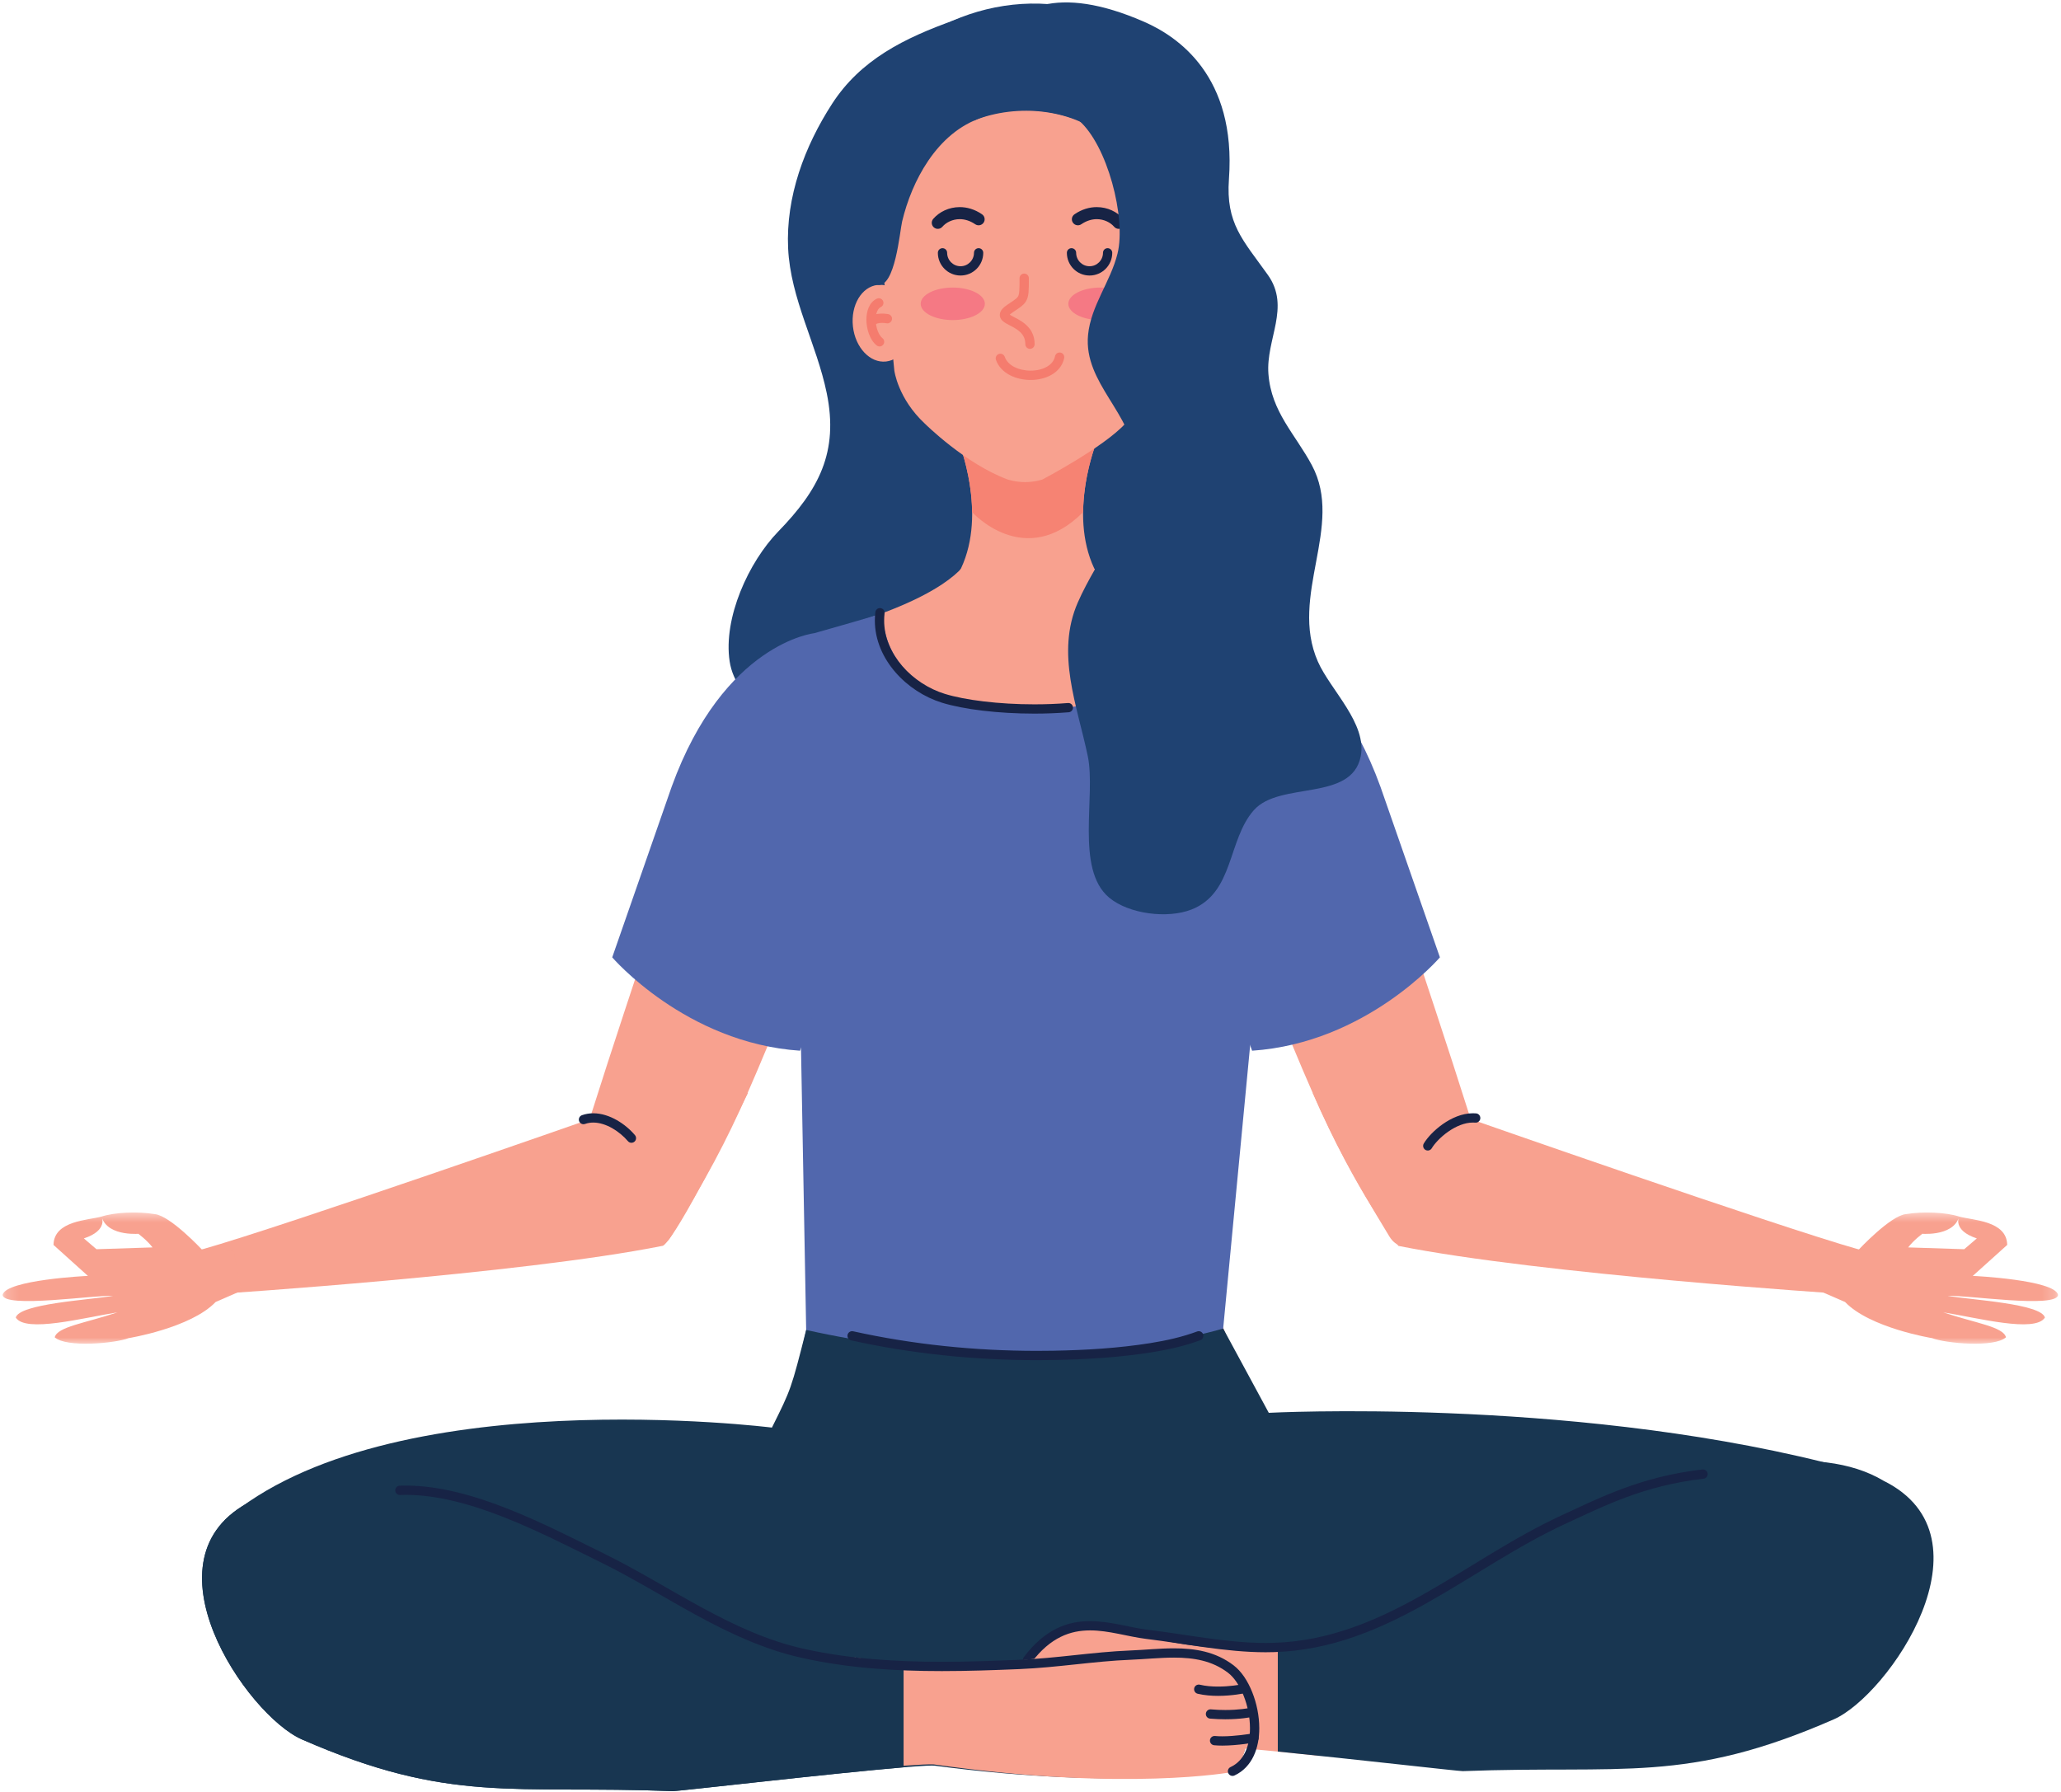<svg width="161" height="140" viewBox="0 0 161 140" fill="none" xmlns="http://www.w3.org/2000/svg">
<g clip-path="url(#clip0_443_2044)">
<path d="M65.003 8.106C62.843 11.441 61.379 15.384 61.566 19.397C61.751 23.349 63.797 26.885 64.581 30.708C65.53 35.331 63.953 38.275 60.802 41.519C58.478 43.912 56.485 48.282 56.998 51.672C57.491 54.925 61.223 56.199 61.527 59.295C61.811 62.186 58.904 64.81 61.209 67.413C63.489 69.986 67.306 69.67 70.365 69.449C75.454 69.083 80.594 69.017 85.665 69.449C89.45 69.772 92.787 69.136 95.4 66.188C97.879 63.386 98.126 59.929 96.637 56.616C95.176 53.365 91.436 49.143 93.235 45.319C94.814 41.959 97.89 41.608 97.946 37.348C98.008 32.578 94.657 29.926 92.007 26.459C88.276 21.574 93.758 19.671 93.964 15.217C94.112 11.983 91.426 6.063 89.222 3.971C85.996 0.906 78.464 0.191 74.647 1.543C70.603 2.976 67.221 4.681 65.003 8.106Z" fill="#1F4272"/>
<path d="M75.289 35.602C78.712 37.095 82.632 37.189 85.984 35C87.556 33.976 89.223 32.533 90.374 31.043C96.18 23.529 95.754 11.974 90.724 5.009C86.184 -1.275 76.493 -0.903 70.873 3.802C68.95 5.411 67.176 7.851 66.244 10.119C63.838 15.978 64.965 25.138 69.319 30.89C70.859 32.921 72.959 34.586 75.289 35.602Z" fill="#1F4272"/>
<path d="M74.644 45.202H85.906C83.317 41.003 85.349 35.333 85.647 34.56H74.903C75.201 35.333 77.233 41.003 74.644 45.202Z" fill="#F8A18F"/>
<path d="M84.612 40.01C84.639 37.336 85.465 35.033 85.647 34.56H74.903C75.086 35.033 75.911 37.336 75.938 40.01C75.938 40.01 80.056 44.594 84.612 40.01Z" fill="#F68373"/>
<path d="M87.91 33.091C90.14 31.331 90.29 28.946 90.29 28.946C90.656 25.029 90.831 23.736 91.123 21.736C92.376 13.157 86.204 6.03 80.075 5.938C73.947 6.03 67.776 13.157 69.029 21.736C69.321 23.736 69.495 25.029 69.862 28.946C69.862 28.946 70.13 31.121 72.24 33.091C72.24 33.091 75.414 36.247 78.721 37.463C78.721 37.463 79.257 37.654 80.075 37.669C80.894 37.654 81.431 37.463 81.431 37.463C81.431 37.463 86.216 34.95 87.91 33.091Z" fill="#F8A18F"/>
<path d="M84.468 17.52C84.889 17.234 85.297 17.123 85.678 17.123C86.241 17.122 86.745 17.379 87.034 17.716C87.203 17.915 87.501 17.936 87.698 17.765C87.895 17.595 87.918 17.297 87.746 17.101C87.269 16.549 86.521 16.182 85.678 16.181C85.111 16.179 84.503 16.352 83.937 16.742C83.721 16.889 83.666 17.182 83.813 17.397C83.96 17.612 84.254 17.666 84.468 17.52Z" fill="#172345"/>
<path d="M76.712 16.742C76.147 16.352 75.538 16.179 74.971 16.181C74.127 16.182 73.38 16.549 72.901 17.101C72.732 17.297 72.753 17.595 72.951 17.766C73.148 17.936 73.446 17.915 73.616 17.716C73.904 17.379 74.408 17.122 74.971 17.123C75.351 17.123 75.761 17.234 76.181 17.52C76.396 17.666 76.688 17.612 76.836 17.397C76.983 17.182 76.929 16.889 76.712 16.742Z" fill="#172345"/>
<path d="M79.644 21.737C79.644 22.161 79.644 22.473 79.627 22.695C79.617 22.863 79.597 22.976 79.573 23.055C79.532 23.17 79.499 23.22 79.378 23.329C79.258 23.432 79.051 23.568 78.752 23.766C78.561 23.893 78.419 24.006 78.305 24.132C78.249 24.194 78.201 24.262 78.163 24.341C78.125 24.418 78.101 24.51 78.101 24.607C78.1 24.793 78.196 24.948 78.29 25.041C78.457 25.206 78.641 25.292 78.842 25.401C79.142 25.554 79.469 25.724 79.703 25.952C79.821 26.067 79.916 26.192 79.984 26.342C80.053 26.492 80.095 26.666 80.097 26.89C80.097 27.091 80.258 27.255 80.46 27.255C80.661 27.255 80.823 27.091 80.823 26.89C80.824 26.403 80.67 25.996 80.44 25.69C80.092 25.23 79.617 24.985 79.263 24.799C79.086 24.707 78.936 24.63 78.861 24.574L78.818 24.541L78.806 24.528L78.785 24.548L78.809 24.532L78.806 24.528L78.785 24.548L78.809 24.532L78.69 24.607H78.827L78.809 24.532L78.69 24.607H78.827H78.721L78.82 24.654L78.827 24.607H78.721L78.82 24.654L78.835 24.631C78.868 24.587 78.972 24.491 79.153 24.373C79.414 24.197 79.617 24.07 79.788 23.932C79.916 23.829 80.033 23.716 80.124 23.577C80.263 23.365 80.32 23.122 80.346 22.842C80.372 22.557 80.372 22.215 80.372 21.737C80.372 21.535 80.208 21.373 80.007 21.373C79.808 21.373 79.644 21.535 79.644 21.737Z" fill="#F57C6E"/>
<path d="M77.803 28.12C77.994 28.664 78.408 29.061 78.892 29.312C79.381 29.564 79.947 29.684 80.51 29.686C81.086 29.684 81.659 29.558 82.14 29.285C82.62 29.012 83.01 28.569 83.13 27.978C83.171 27.781 83.043 27.587 82.847 27.548C82.65 27.507 82.458 27.634 82.417 27.831C82.341 28.189 82.124 28.453 81.78 28.652C81.438 28.851 80.978 28.959 80.51 28.958C80.053 28.958 79.59 28.855 79.228 28.668C78.864 28.475 78.605 28.212 78.488 27.878C78.422 27.689 78.215 27.589 78.025 27.655C77.836 27.722 77.737 27.929 77.803 28.12Z" fill="#F57C6E"/>
<path d="M86.163 19.751C86.161 20.332 85.692 20.801 85.114 20.801C84.535 20.801 84.067 20.332 84.066 19.751C84.066 19.551 83.904 19.39 83.703 19.39C83.503 19.39 83.341 19.551 83.341 19.751C83.341 20.733 84.134 21.526 85.114 21.526C86.092 21.526 86.886 20.733 86.886 19.751C86.886 19.551 86.724 19.39 86.523 19.39C86.325 19.39 86.163 19.551 86.163 19.751Z" fill="#172345"/>
<path d="M76.085 19.751C76.083 20.332 75.614 20.801 75.036 20.801C74.458 20.801 73.989 20.332 73.988 19.751C73.988 19.551 73.826 19.39 73.626 19.39C73.427 19.39 73.263 19.551 73.263 19.751C73.263 20.733 74.057 21.526 75.036 21.526C76.015 21.526 76.809 20.733 76.809 19.751C76.809 19.551 76.647 19.39 76.446 19.39C76.246 19.39 76.085 19.551 76.085 19.751Z" fill="#172345"/>
<path d="M88.47 23.736C88.47 24.438 87.347 25.006 85.962 25.006C84.579 25.006 83.456 24.438 83.456 23.736C83.456 23.035 84.579 22.466 85.962 22.466C87.347 22.466 88.47 23.035 88.47 23.736Z" fill="#F57984"/>
<path d="M76.934 23.736C76.934 24.438 75.812 25.006 74.428 25.006C73.044 25.006 71.921 24.438 71.921 23.736C71.921 23.035 73.044 22.466 74.428 22.466C75.812 22.466 76.934 23.035 76.934 23.736Z" fill="#F57984"/>
<path d="M101.862 65.859C104.448 60.076 103.837 56.17 103.837 56.17C102.508 50.674 94.177 48.769 94.177 48.769C85.862 46.23 84.953 43.721 84.953 43.721H75.597C75.597 43.721 74.688 46.23 66.371 48.769C66.371 48.769 58.041 50.674 56.713 56.17C56.713 56.17 56.102 60.076 58.687 65.859C58.687 65.859 64.751 81.36 67.344 88.615C67.344 88.615 69.353 93.211 66.371 100.466L62.199 110.381H98.351L94.177 100.466C91.199 93.211 93.208 88.615 93.208 88.615C95.799 81.36 101.862 65.859 101.862 65.859Z" fill="#F8A18F"/>
<path d="M101.229 115.042C99.052 110.989 96.144 105.135 96.144 105.135C95.798 108.433 81.772 108.614 79.795 108.632C77.912 108.614 65.664 108.402 64.351 105.266C64.351 105.266 61.124 111.016 59.075 115.042C59.075 115.042 55.047 124.627 79.537 126.217V126.25C79.621 126.246 79.704 126.24 79.789 126.234C79.876 126.24 79.956 126.246 80.042 126.25V126.217C104.542 124.627 101.229 115.042 101.229 115.042Z" fill="#546996"/>
<path d="M93.761 25.501C93.581 27.153 92.424 28.383 91.176 28.245C89.929 28.109 89.066 26.659 89.246 25.005C89.429 23.353 90.586 22.123 91.832 22.261C93.079 22.397 93.943 23.848 93.761 25.501Z" fill="#F8A18F"/>
<path d="M91.585 23.991C91.697 24.046 91.79 24.147 91.866 24.321C91.94 24.492 91.982 24.725 91.981 24.975C91.982 25.267 91.926 25.578 91.828 25.841C91.731 26.105 91.589 26.315 91.456 26.418C91.299 26.544 91.271 26.772 91.395 26.929C91.521 27.088 91.748 27.114 91.905 26.99C92.188 26.764 92.379 26.445 92.51 26.094C92.641 25.743 92.709 25.356 92.709 24.975C92.709 24.648 92.657 24.326 92.535 24.034C92.412 23.745 92.203 23.48 91.895 23.335C91.713 23.249 91.497 23.326 91.412 23.509C91.326 23.69 91.403 23.907 91.585 23.991Z" fill="#F57C6E"/>
<path d="M91.135 25.258C91.238 25.239 91.362 25.227 91.486 25.227C91.612 25.226 91.736 25.241 91.834 25.267C91.933 25.295 91.999 25.335 92.035 25.37C92.176 25.512 92.406 25.512 92.548 25.37C92.69 25.227 92.69 24.997 92.548 24.855C92.394 24.702 92.209 24.618 92.028 24.566C91.846 24.516 91.662 24.5 91.486 24.5C91.314 24.5 91.15 24.516 91.005 24.542C90.807 24.577 90.677 24.767 90.712 24.964C90.748 25.162 90.937 25.294 91.135 25.258Z" fill="#F57C6E"/>
<path d="M66.628 25.501C66.808 27.153 67.967 28.383 69.213 28.245C70.46 28.109 71.325 26.659 71.144 25.005C70.962 23.353 69.805 22.123 68.558 22.261C67.31 22.397 66.447 23.848 66.628 25.501Z" fill="#F8A18F"/>
<path d="M68.495 23.335C68.186 23.48 67.977 23.745 67.856 24.034C67.732 24.326 67.681 24.648 67.681 24.975C67.681 25.356 67.751 25.743 67.881 26.094C68.012 26.445 68.201 26.764 68.484 26.99C68.641 27.114 68.87 27.088 68.994 26.929C69.12 26.772 69.092 26.544 68.935 26.418C68.8 26.315 68.658 26.105 68.561 25.841C68.463 25.578 68.407 25.267 68.409 24.975C68.407 24.725 68.449 24.492 68.523 24.321C68.599 24.147 68.693 24.046 68.806 23.991C68.988 23.907 69.065 23.69 68.979 23.509C68.893 23.326 68.676 23.249 68.495 23.335Z" fill="#F57C6E"/>
<path d="M69.384 24.542C69.241 24.516 69.076 24.5 68.903 24.5C68.728 24.5 68.543 24.516 68.362 24.566C68.18 24.618 67.996 24.702 67.841 24.855C67.699 24.997 67.699 25.227 67.841 25.37C67.984 25.512 68.213 25.512 68.356 25.37C68.39 25.335 68.457 25.295 68.555 25.267C68.654 25.241 68.778 25.226 68.903 25.227C69.027 25.227 69.153 25.239 69.256 25.258C69.452 25.294 69.641 25.162 69.678 24.964C69.713 24.767 69.582 24.577 69.384 24.542Z" fill="#F57C6E"/>
<path d="M55.317 59.106C52.548 67.93 47.741 81.797 45.183 90.299C45.183 90.299 50.303 100.074 52.421 96.589C57.984 87.427 58.218 85.987 66.684 65.127C66.684 65.127 70.059 55.362 63.363 49.937C63.363 49.937 57.978 50.797 55.317 59.106Z" fill="#F8A18F"/>
<path d="M105.632 59.106C108.399 67.93 113.207 81.797 115.765 90.299C115.765 90.299 110.644 100.074 108.526 96.589C102.964 87.427 102.728 85.987 94.264 65.127C94.264 65.127 90.889 55.362 97.584 49.937C97.584 49.937 102.97 50.797 105.632 59.106Z" fill="#F8A18F"/>
<path d="M143.927 101.089C143.927 101.089 120.367 99.563 109.24 97.339C109.24 97.339 105.944 93.234 102.543 85.379C102.543 85.379 107.608 85.906 114.596 87.334C114.596 87.334 138.611 95.749 145.21 97.619L143.927 101.089Z" fill="#F8A18F"/>
<mask id="mask0_443_2044" style="mask-type:luminance" maskUnits="userSpaceOnUse" x="141" y="94" width="20" height="12">
<path d="M141.743 94.592H160.798V105.048H141.743V94.592Z" fill="white"/>
</mask>
<g mask="url(#mask0_443_2044)">
<path d="M156.798 97.264C156.765 95.359 154.093 95.342 153.046 95.047C153.046 95.047 152.485 96.115 154.426 96.755L153.44 97.599L149.06 97.457C149.518 96.867 150.158 96.403 150.158 96.403C149.782 96.339 152.568 96.737 153.046 95.047C152.007 94.713 150.234 94.631 148.881 94.858C147.679 94.976 145.21 97.619 145.21 97.619L142.717 97.746L142.107 100.841L144.133 101.723C146.074 103.756 150.928 104.546 150.928 104.546C151.987 104.955 155.799 105.304 156.701 104.481C156.497 103.655 154.335 103.38 151.8 102.53C154.483 102.958 158.972 104.151 159.746 102.938C159.457 101.869 154.143 101.566 152.146 101.248C153.394 101.139 160.722 102.262 160.772 101.159C160.501 99.994 154.166 99.68 154.108 99.684L156.798 97.264Z" fill="#F8A18F"/>
</g>
<path d="M17.049 101.089C17.049 101.089 40.609 99.563 51.738 97.339C51.738 97.339 52.377 97.796 58.433 85.379C58.433 85.379 53.368 85.907 46.381 87.334C46.381 87.334 22.365 95.749 15.766 97.619L17.049 101.089Z" fill="#F8A18F"/>
<mask id="mask1_443_2044" style="mask-type:luminance" maskUnits="userSpaceOnUse" x="0" y="94" width="19" height="12">
<path d="M0.176 94.592H18.977V105.048H0.176V94.592Z" fill="white"/>
</mask>
<g mask="url(#mask1_443_2044)">
<path d="M4.18 97.264C4.212 95.359 6.883 95.342 7.932 95.047C7.932 95.047 8.491 96.117 6.551 96.755L7.537 97.599L11.916 97.457C11.458 96.867 10.818 96.403 10.818 96.403C11.195 96.339 8.408 96.737 7.932 95.047C8.971 94.713 10.742 94.631 12.095 94.858C13.298 94.976 15.767 97.619 15.767 97.619L18.261 97.746L18.869 100.841L16.844 101.723C14.903 103.756 10.048 104.546 10.048 104.546C8.989 104.955 5.177 105.304 4.275 104.481C4.479 103.655 6.643 103.38 9.177 102.53C6.495 102.958 2.005 104.151 1.23 102.938C1.519 101.869 6.833 101.567 8.83 101.248C7.582 101.139 0.256 102.262 0.204 101.159C0.475 99.994 6.811 99.68 6.868 99.684L4.18 97.264Z" fill="#F8A18F"/>
</g>
<path d="M95.551 103.797L98.351 110.381H61.536L62.976 103.908L62.457 75.596C68.965 63.599 63.61 49.47 63.61 49.47C65.117 49.034 68.194 48.182 68.967 47.895C68.967 47.895 68.434 55.635 80.54 55.392C80.54 55.392 89.91 56.47 91.096 47.709C91.99 48.057 95.528 49.114 96.696 49.47C96.696 49.47 92.426 63.599 98.286 75.089L95.551 103.797Z" fill="#5167AD"/>
<path d="M40.342 131.059H127.262C138.864 132.416 152.717 116.785 142.416 114.228C122.063 109.178 99.114 110.381 99.114 110.381L95.551 103.797C95.551 103.797 81.807 108.089 62.976 103.908C61.802 108.523 61.802 108.523 60.301 111.535C60.301 111.535 30.256 107.755 17.539 118.78C17.539 118.78 21.982 131.059 40.342 131.059Z" fill="#183651"/>
<path d="M97.737 133.832C97.737 133.832 97.524 137.51 96.288 138.306C96.288 138.306 88.073 139.938 72.974 137.944C70.98 137.846 52.986 139.956 52.561 139.938C40.044 139.458 35.127 140.947 23.584 135.897C19.296 134.021 10.795 121.663 19.683 117.257C29.961 111.104 53.639 125.091 53.648 125.096C60.123 128.922 67.906 130.398 75.331 130.212C79.525 130.108 97.524 126.051 97.737 133.832Z" fill="#183651"/>
<path d="M103.018 128.196C99.138 129.032 94.253 129.2 88.548 127.598C86.299 126.226 83.402 126.857 81.437 128.394C81.437 128.394 79.34 132.631 71.248 130.212C71.248 130.212 69.399 130.708 69.091 132.268C69.091 132.268 67.4 135.533 70.54 136.743C70.54 136.743 78.753 138.375 93.852 136.38C94.737 136.336 98.769 136.728 103.018 137.174V128.196Z" fill="#F8A18F"/>
<path d="M147.143 115.692C136.864 109.54 113.18 123.533 113.18 123.533C113.18 123.533 108.277 127.883 99.819 128.689V136.846C105.784 137.44 113.981 138.386 114.266 138.375C126.784 137.896 131.699 139.384 143.243 134.333C147.531 132.457 156.033 120.099 147.143 115.692Z" fill="#183651"/>
<path d="M132.997 114.807C128.185 115.358 124.972 117.016 122.039 118.366C118.185 120.14 114.715 122.582 111.127 124.597C107.537 126.616 103.841 128.211 99.527 128.35C99.306 128.358 99.087 128.361 98.867 128.361C95.837 128.361 92.808 127.713 89.621 127.324C88.291 127.167 86.768 126.659 85.152 126.656C84.299 126.654 83.412 126.804 82.538 127.234C81.664 127.665 80.806 128.371 79.986 129.457C79.866 129.616 79.897 129.843 80.057 129.964C80.216 130.085 80.444 130.055 80.564 129.895C81.331 128.881 82.098 128.259 82.859 127.886C83.618 127.512 84.379 127.382 85.152 127.38C86.614 127.377 88.102 127.866 89.533 128.044C92.68 128.426 95.734 129.085 98.867 129.087C99.093 129.087 99.321 129.082 99.549 129.076C104.035 128.931 107.852 127.271 111.481 125.231C115.111 123.188 118.567 120.762 122.341 119.025C125.3 117.664 128.397 116.066 133.08 115.528C133.279 115.505 133.422 115.325 133.398 115.127C133.375 114.928 133.195 114.785 132.997 114.807Z" fill="#172345"/>
<path d="M68.38 47.827C68.354 48.046 68.341 48.264 68.341 48.48C68.342 50.004 68.976 51.402 69.943 52.517C70.909 53.633 72.209 54.474 73.585 54.902C75.283 55.426 77.979 55.752 80.802 55.754C81.694 55.754 82.599 55.719 83.485 55.648C83.685 55.633 83.833 55.458 83.817 55.258C83.801 55.058 83.627 54.91 83.428 54.926C82.561 54.996 81.676 55.028 80.802 55.028C78.039 55.029 75.377 54.698 73.8 54.208C72.557 53.825 71.362 53.051 70.489 52.042C69.616 51.031 69.065 49.797 69.067 48.48C69.067 48.294 69.077 48.104 69.1 47.915C69.124 47.715 68.982 47.535 68.784 47.511C68.584 47.487 68.404 47.629 68.38 47.827Z" fill="#172345"/>
<path d="M66.487 104.72C71.213 105.765 76.115 106.266 81.004 106.266C81.437 106.266 81.869 106.262 82.302 106.254C84.857 106.209 87.444 106.054 89.971 105.652C91.259 105.446 92.55 105.159 93.768 104.706C93.955 104.637 94.052 104.428 93.982 104.239C93.913 104.051 93.704 103.956 93.516 104.026C92.361 104.455 91.117 104.734 89.856 104.935C87.377 105.33 84.824 105.484 82.29 105.529C81.86 105.537 81.432 105.54 81.004 105.54C76.163 105.54 71.315 105.044 66.643 104.011C66.448 103.968 66.254 104.092 66.21 104.287C66.168 104.483 66.291 104.676 66.487 104.72Z" fill="#172345"/>
<path d="M63.61 49.47C63.61 49.47 56.544 50.226 52.467 61.472L47.825 74.796C47.825 74.796 53.554 81.485 62.493 82.09L69.227 63.92C69.227 63.92 72.489 54.338 63.61 49.47Z" fill="#5167AD"/>
<path d="M96.696 49.47C96.696 49.47 103.762 50.226 107.839 61.472L112.482 74.796C112.482 74.796 106.752 81.485 97.813 82.09L91.079 63.92C91.079 63.92 87.818 54.338 96.696 49.47Z" fill="#5167AD"/>
<path d="M75.369 130.143C72.52 130.185 69.622 129.979 66.766 129.492L66.676 138.28C69.732 138.006 72.258 137.809 72.935 137.849C88.013 139.998 96.242 138.449 96.242 138.449C97.487 137.666 97.737 133.991 97.737 133.991C97.604 126.208 79.565 130.081 75.369 130.143Z" fill="#F8A18F"/>
<path d="M70.586 130.097C64.672 129.665 58.752 128.112 53.648 125.096C53.639 125.091 29.961 111.104 19.683 117.257C10.795 121.663 19.296 134.021 23.585 135.897C35.127 140.947 40.044 139.458 52.561 139.938C52.91 139.953 65.147 138.528 70.586 138.077V130.097Z" fill="#183651"/>
<path d="M31.248 116.8C31.396 116.794 31.546 116.791 31.696 116.791C34.183 116.791 36.847 117.538 39.449 118.57C42.051 119.601 44.59 120.913 46.844 122.019C51.984 124.535 56.761 128.218 62.642 129.528C66.239 130.327 69.9 130.559 73.575 130.559C75.591 130.559 77.611 130.489 79.626 130.404C82.66 130.276 85.459 129.787 88.323 129.674C89.459 129.628 90.609 129.506 91.713 129.506C92.48 129.506 93.226 129.565 93.931 129.742C94.637 129.919 95.303 130.212 95.929 130.689C96.394 131.04 96.837 131.69 97.147 132.474C97.46 133.256 97.646 134.167 97.645 135.021C97.646 135.707 97.527 136.354 97.279 136.881C97.029 137.406 96.66 137.809 96.129 138.056C95.947 138.139 95.867 138.356 95.95 138.537C96.035 138.719 96.25 138.799 96.431 138.716C97.132 138.393 97.628 137.841 97.934 137.189C98.241 136.539 98.371 135.788 98.371 135.021C98.371 134.062 98.168 133.073 97.82 132.205C97.472 131.336 96.985 130.584 96.368 130.111C95.659 129.569 94.891 129.233 94.106 129.037C93.321 128.842 92.516 128.781 91.713 128.781C90.556 128.781 89.397 128.905 88.294 128.949C85.367 129.067 82.57 129.556 79.596 129.678C77.584 129.763 75.573 129.832 73.575 129.832C69.93 129.832 66.322 129.603 62.799 128.82C57.123 127.566 52.388 123.937 47.161 121.367C44.918 120.267 42.363 118.945 39.715 117.897C37.068 116.847 34.327 116.068 31.696 116.066C31.537 116.066 31.378 116.069 31.221 116.074C31.021 116.081 30.866 116.251 30.873 116.45C30.881 116.651 31.049 116.807 31.248 116.8Z" fill="#172345"/>
<path d="M97.049 131.584L97.015 131.592C96.841 131.627 96.053 131.77 95.152 131.769C94.681 131.77 94.18 131.731 93.727 131.622C93.531 131.577 93.336 131.698 93.289 131.891C93.244 132.088 93.364 132.283 93.559 132.329C94.09 132.454 94.642 132.495 95.152 132.495C96.268 132.495 97.186 132.297 97.201 132.294C97.397 132.253 97.521 132.059 97.48 131.863C97.438 131.668 97.245 131.543 97.05 131.584H97.049Z" fill="#172345"/>
<path d="M97.554 133.448L97.549 133.451C97.481 133.463 96.788 133.599 95.719 133.599C95.379 133.599 94.999 133.586 94.59 133.549C94.392 133.533 94.217 133.681 94.199 133.881C94.182 134.079 94.329 134.256 94.528 134.273C94.96 134.31 95.359 134.324 95.719 134.324C96.925 134.324 97.687 134.162 97.705 134.159C97.902 134.117 98.026 133.925 97.984 133.728C97.943 133.533 97.751 133.407 97.554 133.448Z" fill="#172345"/>
<path d="M97.894 135.424L97.838 135.433C97.581 135.477 96.451 135.655 95.484 135.655C95.283 135.655 95.09 135.648 94.914 135.63C94.715 135.611 94.537 135.757 94.519 135.956C94.5 136.154 94.645 136.333 94.845 136.353C95.049 136.372 95.265 136.381 95.484 136.381C96.683 136.38 98.011 136.139 98.022 136.138C98.22 136.102 98.35 135.914 98.315 135.717C98.28 135.519 98.091 135.388 97.894 135.424Z" fill="#172345"/>
<path d="M84.266 9.401C86.506 11.32 87.981 17.031 87.299 19.808C86.757 22.011 85.216 23.876 84.996 26.17C84.635 29.955 88.527 32.33 88.642 36.03C88.772 40.213 85.775 43.449 84.193 47.075C82.461 51.046 84.148 55.114 84.974 59.072C85.621 62.173 83.984 67.887 86.633 70.12C88.178 71.422 91.22 71.79 93.078 71.058C96.412 69.746 95.884 65.624 97.952 63.292C99.969 61.022 105.564 62.652 106.292 59.112C106.823 56.538 103.921 53.899 102.949 51.688C100.678 46.525 105.027 41.103 102.48 36.346C101.173 33.906 99.318 32.191 99.087 29.226C98.873 26.498 100.844 24.002 99.037 21.471C97.088 18.742 95.749 17.465 96.002 13.989C96.586 5.938 92.01 2.853 89.37 1.7C75.659 -4.283 76.08 9.429 76.08 9.429C76.08 9.429 79.463 7.599 84.266 9.401Z" fill="#1F4272"/>
<path d="M72.514 12.555C73.564 11.01 74.969 9.745 76.75 9.174C80.169 8.077 84.685 8.64 87.164 11.556C88.81 13.494 89.842 16.03 90.085 18.542C90.164 19.337 90.211 22.981 91.833 22.261C93.197 21.654 93.022 16.783 92.837 15.701C92.459 13.479 91.923 11.376 90.671 9.413C88.308 5.711 84.225 3.505 79.913 3.151C75.162 2.761 70.28 6.296 68.439 10.624C67.89 11.915 66.13 21.867 68.558 22.261C69.927 22.482 70.29 18.073 70.473 17.299C70.855 15.697 71.529 14.002 72.514 12.555Z" fill="#1F4272"/>
<path d="M115.31 86.987C115.228 86.981 115.143 86.977 115.062 86.977C114.196 86.98 113.382 87.353 112.711 87.821C112.041 88.294 111.511 88.86 111.222 89.34C111.121 89.512 111.177 89.734 111.348 89.837C111.52 89.94 111.743 89.884 111.845 89.712C112.056 89.355 112.537 88.827 113.127 88.417C113.717 88.001 114.416 87.7 115.062 87.703C115.124 87.703 115.186 87.706 115.246 87.71C115.446 87.728 115.621 87.582 115.639 87.382C115.656 87.182 115.509 87.005 115.31 86.987Z" fill="#172345"/>
<path d="M45.703 87.812C45.912 87.737 46.127 87.704 46.347 87.704C46.83 87.704 47.347 87.872 47.824 88.143C48.299 88.414 48.733 88.783 49.051 89.156C49.181 89.309 49.409 89.328 49.562 89.197C49.713 89.067 49.731 88.839 49.601 88.686C49.228 88.247 48.739 87.828 48.181 87.512C47.624 87.196 46.996 86.98 46.347 86.978C46.051 86.978 45.753 87.025 45.461 87.128C45.272 87.196 45.173 87.402 45.24 87.592C45.307 87.78 45.514 87.88 45.703 87.812Z" fill="#172345"/>
</g>
<defs>
<clipPath id="clip0_443_2044">
<rect width="160.913" height="140" fill="white"/>
</clipPath>
</defs>
</svg>
